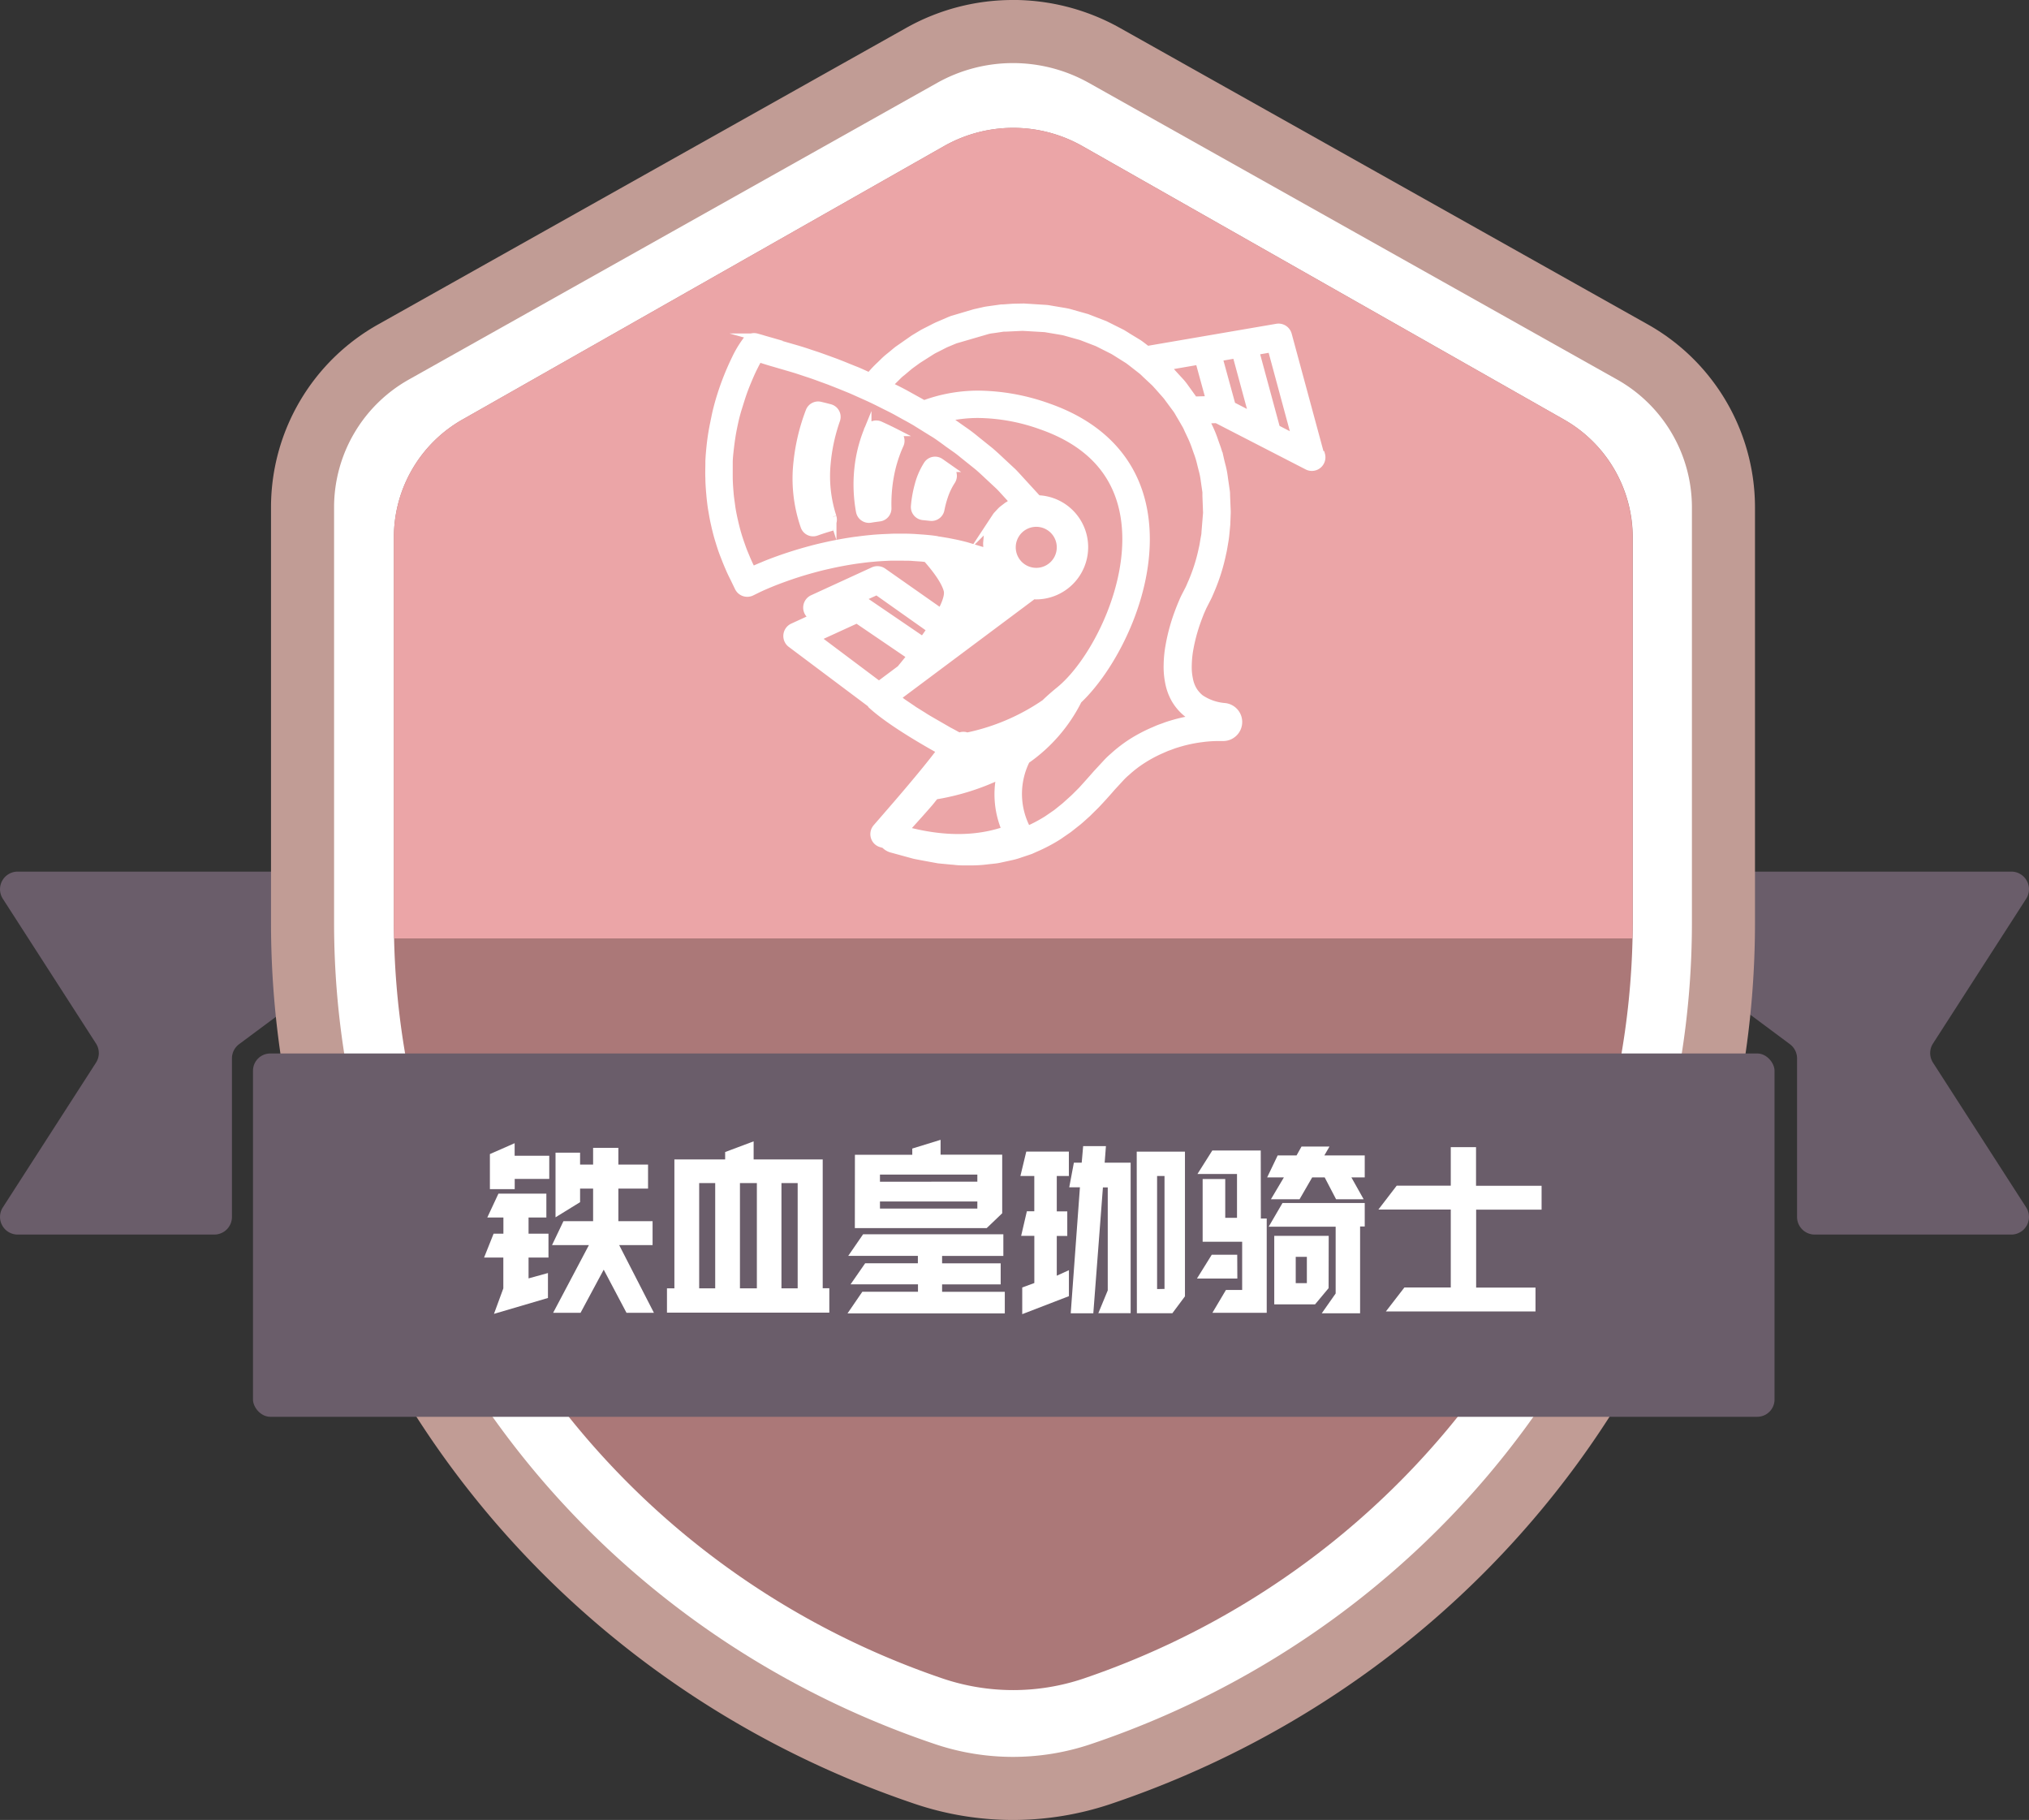 <svg id="图层_1" data-name="图层 1" xmlns="http://www.w3.org/2000/svg" viewBox="0 0 546.91 490.46"><rect x="0" y="0" width="546.91" height="490.46" fill="#333333" stroke="none"/><defs><style>.cls-1{fill:#6a5d6a;}.cls-2,.cls-6{fill:#fff;}.cls-3{fill:#c19c95;}.cls-4{fill:#ab7878;}.cls-5{fill:#eba5a7;}.cls-6{stroke:#fff;stroke-miterlimit:10;stroke-width:2px;}</style></defs><path class="cls-1" d="M500.19,526.43H384.72a4.75,4.75,0,0,0-4,7.33l25.11,39a4.76,4.76,0,0,1,0,5.15l-25.11,39a4.75,4.75,0,0,0,4,7.33h53a4.75,4.75,0,0,0,4.75-4.75V576.76a4.78,4.78,0,0,1,1.92-3.82l58.43-43.45" transform="translate(-379.95 -291.54)"/><path class="cls-1" d="M806.62,526.43H922.09a4.75,4.75,0,0,1,4,7.33l-25.11,39a4.76,4.76,0,0,0,0,5.15l25.11,39a4.75,4.75,0,0,1-4,7.33h-53a4.75,4.75,0,0,1-4.75-4.75V576.76a4.78,4.78,0,0,0-1.92-3.82L804,529.49" transform="translate(-379.95 -291.54)"/><path class="cls-2" d="M653,773.5a74,74,0,0,1-23.54-3.82c-100.46-33.8-168-126-168-229.45V428a48,48,0,0,1,24.73-41.72l142.23-79.86a50.38,50.38,0,0,1,49.06,0l142.26,79.87A48.05,48.05,0,0,1,844.5,428V540.23c0,103.44-67.5,195.65-168,229.45A74,74,0,0,1,653,773.5Z" transform="translate(-379.95 -291.54)"/><path class="cls-3" d="M653,308.54a41.9,41.9,0,0,1,20.38,5.3L815.62,393.7A39.55,39.55,0,0,1,836,428V540.23C836,640,770.81,729,673.81,761.62a65.84,65.84,0,0,1-41.65,0C535.16,729,470,640,470,540.23V428a39.49,39.49,0,0,1,20.38-34.3l142.24-79.86a41.81,41.81,0,0,1,20.38-5.3m0-17A58.71,58.71,0,0,0,624.31,299L482.06,378.87A56.5,56.5,0,0,0,453,428V540.23c0,107.1,69.82,202.54,173.74,237.5a82.76,82.76,0,0,0,52.48,0C783.17,742.77,853,647.32,853,540.23V428a56.57,56.57,0,0,0-29.06-49.13L681.7,299a59,59,0,0,0-28.7-7.47Z" transform="translate(-379.95 -291.54)"/><path class="cls-4" d="M801.41,404.54,671.65,330.88a37.85,37.85,0,0,0-37.18,0L504.71,404.54a36.5,36.5,0,0,0-18.59,31.64V539.69c0,92,59.44,174.1,147.93,204.19a59.41,59.41,0,0,0,38,0c88.48-30.09,148-112.16,148-204.19V436.18A36.54,36.54,0,0,0,801.41,404.54Z" transform="translate(-379.95 -291.54)"/><path class="cls-5" d="M819.94,544.43q.06-2.35.06-4.74V436.18a36.54,36.54,0,0,0-18.59-31.64L671.65,330.88a37.85,37.85,0,0,0-37.18,0L504.71,404.54a36.5,36.5,0,0,0-18.59,31.64V539.69q0,2.38.06,4.74Z" transform="translate(-379.95 -291.54)"/><rect class="cls-1" x="448.14" y="575.45" width="410.13" height="97.91" rx="4.66" transform="translate(926.46 957.26) rotate(180)"/><path class="cls-2" d="M515.62,638.74v-8.3h-5.19L513,624h2.64v-4.36H511.3l3-6.43h12.92v6.43h-4.8V624h5.37v6.44h-5.37v5.61l5.23-1.44v6.72l-14.55,4.28ZM512,602.55l6.67-2.93V603H528v6.24h-9.31V612H512Zm26.69,24.53h-9.94l3.07-6.44h8v-8.78h-3.51v3.65l-6.62,4.08V602.17h6.62v3.21h3.51v-4.51h6.81v4.51h8v6.48h-8v8.78h9.22v6.44h-9l9.36,18.24h-7.39l-6.14-11.62-6.24,11.62h-7.39Z" transform="translate(-379.95 -291.54)"/><path class="cls-2" d="M559.73,638.74h2V604h13.68v-2l7.68-2.88V604h18.62v34.7h1.78v6.58H559.73Zm13,0V610.37h-4.32v28.37Zm11.23,0V610.37h-4.56v28.37Zm11,0V610.37h-4.37v28.37Z" transform="translate(-379.95 -291.54)"/><path class="cls-2" d="M612.39,639.65h15v-2H609.22l3.93-5.67h14.21v-2H608.59l4-5.81H650.4V630H633.89v2h15.79v5.67H633.89v2h16.9v5.81H608.4Zm-2-36.91h15.46v-1.68l7.63-2.35v4h16.61v15.79l-4.18,4H610.37Zm33,7.25v-1.92H617.14V610Zm0,7.25v-1.92H617.14v1.92Z" transform="translate(-379.95 -291.54)"/><path class="cls-2" d="M655.49,638.5l3.26-1.2V624.58H655.2l1.54-6.62h2v-9.51H655l1.58-6.57h11.48v6.57H664.8V618h2.83v6.62H664.8v10.71l3.27-1.49v7l-12.58,4.85Zm15.55-27h-2.88l1.25-6.63h2.11l.39-4.46h6.14l-.34,4.46h7v40.56H676l2.54-6.14V611.53h-1.3l-2.59,33.93h-6.09Zm15.31-9.61h13v39l-3.4,4.56h-9.56Zm7.49,37V608.45h-2v30.48Z" transform="translate(-379.95 -291.54)"/><path class="cls-2" d="M713.47,636.1H702.58l4-6.43h6.86Zm6.34-16.18h1.58v25.4H706.75l3.65-6.15h4.37v-13H704.12v-16.9h6.09v10.46h3.17V607.92H702.72l4-6.33h13.06Zm28-17v5.91h-3.6l3.31,5.9h-7.43l-3.08-5.9h-3.36l-3.41,5.9h-7.72l3.5-5.9h-4.51l2.83-5.91h5.09l1.34-2.4h7.54l-1.39,2.4Zm-22.17,12.82h22.17v6.33h-1.25v23.38H736.23l3.74-5.33v-18H721.92Zm12.43,22.94-3.65,4.37h-11V624.58H738.1Zm-5.86-8.44h-3v7.1h3Z" transform="translate(-379.95 -291.54)"/><path class="cls-2" d="M758.5,638.5H771v-21H751.49l4.94-6.44H771V600.68h6.81v10.41h17.67v6.44H777.84v21h16v6.43H753.51Z" transform="translate(-379.95 -291.54)"/><path class="cls-6" d="M603.67,401.46c-.88-.24-1.76-.46-2.65-.67a2.53,2.53,0,0,0-2.9,1.56,54,54,0,0,0-3.29,13.72,39.3,39.3,0,0,0,1.92,17.33,2.52,2.52,0,0,0,3.22,1.53c.76-.27,1.71-.6,2.8-.93a2.52,2.52,0,0,0,1.65-3.15l0-.05a35.32,35.32,0,0,1-1.57-14.32,48.55,48.55,0,0,1,2.55-11.77,2.51,2.51,0,0,0-1.55-3.2l-.16-.05Zm17.67,6.61c-1.37-.7-2.77-1.36-4.18-2a2.5,2.5,0,0,0-3.31,1.26l0,.08a38,38,0,0,0-2.6,10.33,40.27,40.27,0,0,0,.42,11.6,2.54,2.54,0,0,0,2.89,2.08c.8-.14,1.63-.25,2.47-.36a2.53,2.53,0,0,0,2.21-2.57,41.82,41.82,0,0,1,.66-8.64,36.08,36.08,0,0,1,2.66-8.52A2.51,2.51,0,0,0,621.34,408.07Zm14.5,9.67-2.43-1.7a2.5,2.5,0,0,0-3.48.65l0,0a19.2,19.2,0,0,0-2.45,5.64,31,31,0,0,0-1,5.64,2.54,2.54,0,0,0,2.32,2.74h0l1.93.2a2.53,2.53,0,0,0,2.79-2,28.1,28.1,0,0,1,1-3.75,18.09,18.09,0,0,1,1.94-4A2.51,2.51,0,0,0,635.84,417.74Z" transform="translate(-379.95 -291.54)"/><path class="cls-6" d="M735.91,414.08l-8.76-32.36a2.67,2.67,0,0,0-3-1.94l-35,6,1.79,1.38-2.58-2c-.5-.39-1-.77-1.53-1.13L684,382.31c-.52-.34-1.06-.67-1.61-1L677.77,379l-4.84-1.87-4.84-1.37c-.61-.14-1.22-.26-1.84-.35l-3.25-.55a9.83,9.83,0,0,0-1.53-.18l-5.55-.35-2.54.05h-.3l-2.66.19s-.4,0-.5,0l-3.27.46a15.78,15.78,0,0,0-1.8.32l-2.22.5-6.07,1.8-.47.18L633,379.16c-.56.23-1.09.5-1.63.78l-1.47.75c-.54.27-1.07.53-1.58.84l-2.09,1.26-4.18,2.92c-.46.34-.9.71-1.33,1.08l-1.23,1a18,18,0,0,0-1.38,1.24l-.9.88a29.1,29.1,0,0,0-2.59,2.73l-.28.33-1-.46c-1.08-.49-2.16-1-3.25-1.4l-1.71-.69c-1.09-.45-2.18-.88-3.27-1.3l-1.71-.62c-1.1-.4-2.19-.8-3.34-1.19l-1.76-.58c-1.1-.38-2.2-.73-3.3-1.06l-5.13-1.48c-.81-.22-1.61-.48-2.41-.73s-1.77-.56-2.69-.82l-.83-.23a2.67,2.67,0,0,0-2.9,1l-.59.84a28.6,28.6,0,0,0-2.24,3.91,72.54,72.54,0,0,0-4.49,11.66c-.37,1.33-.72,2.67-1,4.05s-.57,2.72-.8,4.09-.41,2.72-.55,4.09-.23,2.5-.29,3.75l0,.41c0,1.4-.07,2.79,0,4.19,0,1.1.08,2.21.16,3.32l.14,1.61c.12,1.18.25,2.37.43,3.42s.36,2.14.58,3.21l.42,1.87c.27,1.08.54,2.17.86,3.19.41,1.35.83,2.7,1.31,3.92s.85,2.21,1.33,3.3l.26.61c.37.86.78,1.69,1.2,2.52l1.2,2.48a2.65,2.65,0,0,0,3.55,1.26h0l1.34-.66c1.15-.57,2.4-1.11,3.63-1.62s2.52-1,3.8-1.46q3.85-1.4,7.8-2.47c1.31-.36,2.63-.7,4-1q4-.92,8-1.49l.4-.05c1.21-.16,2.42-.32,3.71-.42,1.06-.11,2.11-.17,3.17-.23l1.51-.07c.83,0,1.65,0,2.48,0h1.12c.92,0,1.83,0,2.74.09l2.09.14,1.39.15c2.58,2.92,4.94,6.1,5.6,8.56.36,1.33-.39,3.46-1.72,5.95L618,445.6a2.68,2.68,0,0,0-2.65-.25L599,452.86a2.67,2.67,0,0,0-1.31,3.54,2.55,2.55,0,0,0,.81,1l.71.55-5.57,2.56a2.67,2.67,0,0,0-.48,4.56l20.4,15.29a1.8,1.8,0,0,1,1.29,1.15c4.73,4.38,14.08,9.8,18.66,12.33-2.22,3-6.11,7.76-11.29,13.79-3.37,3.91-6,6.92-6,6.93a2.67,2.67,0,0,0,.21,3.75,2.8,2.8,0,0,0,.93.54l1,.28a4,4,0,0,0,1.79,1.15l6.25,1.71c1.47.31,3,.57,4.42.84l2.09.38,3.23.31,1,.08a16.67,16.67,0,0,0,2,.15l1.85,0a34.54,34.54,0,0,0,5.17-.28l1.56-.17a13.08,13.08,0,0,0,1.85-.29l3.11-.68a18.7,18.7,0,0,0,2.29-.67l1.05-.35.48-.16,1.26-.43,1.38-.62a43.92,43.92,0,0,0,6.11-3.23l2.78-1.92,2.53-2c.55-.46,1.09-.94,1.62-1.43l.84-.75c.51-.49,1-1,1.51-1.49l.84-.83q2.19-2.31,4.27-4.72l2.37-2.57a18.37,18.37,0,0,1,1.66-1.58,31.46,31.46,0,0,1,4.42-3.37,35.64,35.64,0,0,1,5-2.65l1.3-.57.8-.29.6-.22c.79-.31,1.61-.54,2.6-.83a38.94,38.94,0,0,1,5.55-1.11,34.07,34.07,0,0,1,4.28-.3c.4,0,.81,0,1.41,0a4.13,4.13,0,0,0,.43-8.24h0a13.59,13.59,0,0,1-6.52-2.27,8.39,8.39,0,0,1-2-2.3,9.25,9.25,0,0,1-1.06-3,15.43,15.43,0,0,1-.29-3.65,27.39,27.39,0,0,1,.37-4,46.55,46.55,0,0,1,2.19-8.16c.24-.67.5-1.33.76-2l.44-1c.1-.23.22-.5.32-.7l1.1-2.16c.28-.52.51-1.07.74-1.61l.35-.82a51.47,51.47,0,0,0,3-9.65c.17-.67.28-1.34.39-2l.17-1c.13-.72.23-1.45.3-2.17l.25-2.64.12-3.14v-.37l-.18-4.38c0-.35,0-.71-.06-1.06l-.51-3.52a24.62,24.62,0,0,0-.74-3.73c-.11-.46-.23-.92-.32-1.32a27.79,27.79,0,0,0-1.18-3.93l-.35-1a31.23,31.23,0,0,0-1.69-4.11l-.38-.81c-.11-.22-.21-.45-.32-.68l-.07-.16h0l3-.09,24.44,12.58a2.66,2.66,0,0,0,3.79-3.06ZM712,400.78l-3.53-12.88,4.66-.8,4.49,16.57Zm-80,36.16c-1.08-.16-2.17-.25-3.25-.34l-2.27-.16c-1-.05-2-.09-3.1-.09h-1c-.87,0-1.74,0-2.62.05l-1.66.07c-1.15.06-2.3.13-3.37.24-1.3.11-2.6.28-3.9.45l-.44.05q-4.24.6-8.45,1.57c-1.4.31-2.8.67-4.19,1.05q-4.15,1.14-8.21,2.6c-1.36.49-2.7,1-4,1.56-1,.4-1.94.82-2.87,1.25l-.08-.16c-.37-.74-.74-1.48-1.07-2.24l-.27-.62c-.41-1-.83-1.93-1.21-3s-.86-2.42-1.22-3.65c-.3-1-.53-1.93-.77-2.9l-.38-1.68c-.19-.94-.39-1.88-.53-2.94s-.3-2.1-.41-3.16l-.12-1.44c-.07-1-.14-2-.15-3.05s0-2.42,0-3.77l0-.42c0-1.17.14-2.34.27-3.5s.31-2.54.51-3.79.47-2.54.74-3.77.61-2.51,1-3.74.76-2.48,1.17-3.67.89-2.42,1.4-3.63,1-2.36,1.58-3.5c.45-.92.87-1.72,1.34-2.48l1.51.48c.86.27,1.72.54,2.59.78l5,1.46c1,.3,2.08.65,3.11,1l1.79.59c1.06.36,2.12.75,3.17,1.14l1.71.62c1,.39,2.07.81,3.1,1.22l1.77.72c1,.39,2,.84,3,1.29l1.76.79c1.43.63,2.83,1.3,4.22,2l1.51.76c1.15.57,2.31,1.14,3.46,1.8l1.69.94c1,.53,1.93,1.06,2.81,1.57l4.55,2.83c1,.57,1.89,1.23,2.81,1.88.46.34.93.67,1.35,1l1.19.84a35.52,35.52,0,0,1,2.95,2.22l4.07,3.26c.85.73,1.67,1.5,2.5,2.28l3.22,3c.38.38.74.78,1.1,1.17l2.84,3.1-.16.08-1.38.75a2.35,2.35,0,0,0-.37.24l-1.23.94-.34.31-1.06,1.14a2.48,2.48,0,0,0-.28.36l-.85,1.29a3.11,3.11,0,0,0-.22.4l-.64,1.42a3.12,3.12,0,0,0-.15.43l-.36,1.32a1.59,1.59,0,0,0-.08.39,5.93,5.93,0,0,0-.07.72l-.11,1.2c0,.12,0,.24,0,.36l.06,1.07q0,.42.12.84l.05.31c-.51-.2-1-.38-1.55-.54l-4.1-1.24c-1.2-.32-2.41-.61-3.63-.85l-1.36-.27c-1.2-.2-2.41-.42-3.52-.54Zm27.27-4.43a6.53,6.53,0,0,1,0,13.06h0a6.53,6.53,0,0,1,0-13.06Zm-43,18.33,14.55,10.29c-.67,1-1.39,2-2.12,3l-16-10.9a2.55,2.55,0,0,0-.83-.36l4.41-2Zm-16.26,12.65,10.92-5,14.52,9.88c-.92,1.16-1.86,2.31-2.8,3.45l-5.78,4.32,0,0Zm30.48,22c-.59-.34-1.16-.69-1.72-1.06l-2.2-1.37c-.23-.14-.45-.29-.67-.45L623.52,481a7.17,7.17,0,0,1-.66-.48l-1.21-1L658.49,452c.23,0,.46.07.7.07A13.07,13.07,0,0,0,672.26,439h0a13,13,0,0,0-12.59-13l-5.4-5.9c-.41-.44-.81-.89-1.32-1.4l-3.3-3.07c-.89-.85-1.81-1.68-2.74-2.49l-4.06-3.26c-1.06-.88-2.16-1.71-3.3-2.48l-1.19-.84-1.31-.93c-.69-.5-1.4-1-2.11-1.45a37.59,37.59,0,0,1,8.71-1,51.72,51.72,0,0,1,17,3.12c12.8,4.47,20.3,12.59,22.29,24.13,3.11,18-8.09,39.63-17.49,47.19-1.33,1.08-2.61,2.2-3.84,3.39a57.78,57.78,0,0,1-21,8.95,2.78,2.78,0,0,0-.51-.17,2.7,2.7,0,0,0-1.61.21c-.9-.47-1.79-1-2.68-1.44Zm-6.59,29.77,3.35-3.72q1.65-1.83,3.28-3.71L632,506a64.67,64.67,0,0,0,17.55-5.49A24.32,24.32,0,0,0,651,515.24c-8,2.76-17,2.74-27.17,0Zm81.16-90.74c0,.22,0,.44,0,.67l.17,4.56L704.8,435c0,.61-.15,1.19-.25,1.77l-.17,1c-.08.52-.17,1.05-.33,1.7a47.43,47.43,0,0,1-2.73,8.72l-.37.84c-.17.42-.35.84-.56,1.26l-1.07,2.08c-.19.38-.37.76-.53,1.15l-.45,1.06c-.3.73-.58,1.46-.85,2.19a51,51,0,0,0-2.43,9.09,31.42,31.42,0,0,0-.45,4.74,21.28,21.28,0,0,0,.4,4.86,14.61,14.61,0,0,0,1.71,4.64,13.7,13.7,0,0,0,3.3,3.77,16.27,16.27,0,0,0,2.22,1.37,46.18,46.18,0,0,0-5.47,1.14l-.27.08c-1,.28-1.93.57-2.83.92l-.5.18c-.33.11-.65.23-1.06.39l-1.38.6a41.64,41.64,0,0,0-5.69,3,36.87,36.87,0,0,0-5,3.84,20.68,20.68,0,0,0-2,1.94l-2.54,2.74q-2,2.29-4,4.48l-.81.81c-.46.46-.91.92-1.33,1.31l-.82.74L667,508.8l-2.3,1.85-2.49,1.71a40.34,40.34,0,0,1-5.32,2.82l0,0a20.25,20.25,0,0,1-.31-18.79,43.15,43.15,0,0,0,14-16.17c9.85-9.28,21.06-31.16,17.69-50.73-2.31-13.41-11.23-23.18-25.8-28.27a57.18,57.18,0,0,0-18.73-3.41,42.14,42.14,0,0,0-14.75,2.62c-.84-.48-1.69-.95-2.55-1.42l-1.62-.9c-1.22-.69-2.47-1.34-3.73-1.95l-1.49-.74-.12-.06c.49-.53,1-1.05,1.56-1.59l1-1c.31-.3.63-.59,1-.86l1.28-1.08c.37-.31.73-.62,1.06-.87l1.94-1.41,3.9-2.48c.39-.23.8-.43,1.2-.63l1.55-.79c.39-.2.78-.41,1.21-.58l2.22-.93,8.85-2.58a10.13,10.13,0,0,1,1.23-.21l.85-.12,2.12-.32h.39a1.15,1.15,0,0,0,.26,0l4.49-.21,5.64.33a6.11,6.11,0,0,1,.92.11l3.33.56c.5.09,1,.17,1.38.26l4.5,1.26,4.36,1.68,4.27,2.15c.43.25.86.52,1.28.79l2.72,1.71c.4.28.78.58,1.17.88l2.56,2c.35.29.69.61,1,.93l2.42,2.26c.33.32.62.67.93,1l2.2,2.49c.29.34.55.71.82,1.08l2,2.7a11,11,0,0,1,.67,1.09c.16.28.31.55.45.76l1.28,2.2a9.27,9.27,0,0,1,.55,1.09c.13.3.26.59.37.8l.36.77a28.94,28.94,0,0,1,1.45,3.49l.4,1.15a24.49,24.49,0,0,1,1,3.25c.12.51.25,1,.38,1.52a20.21,20.21,0,0,1,.61,3.06l.5,3.46Zm-3.26-25.1c.19.3.38.58.56.89a14.62,14.62,0,0,0-1-1.59l-1.91-2.65a16.92,16.92,0,0,0-1.17-1.51L696,392.08a18.5,18.5,0,0,0-1.28-1.38l-2.42-2.27,2,1.9,8.83-1.52L706,399.28l-4.34.12ZM724,407l-5.63-20.78,4.27-.74,6.54,24.19Z" transform="translate(-379.95 -291.54)"/></svg>